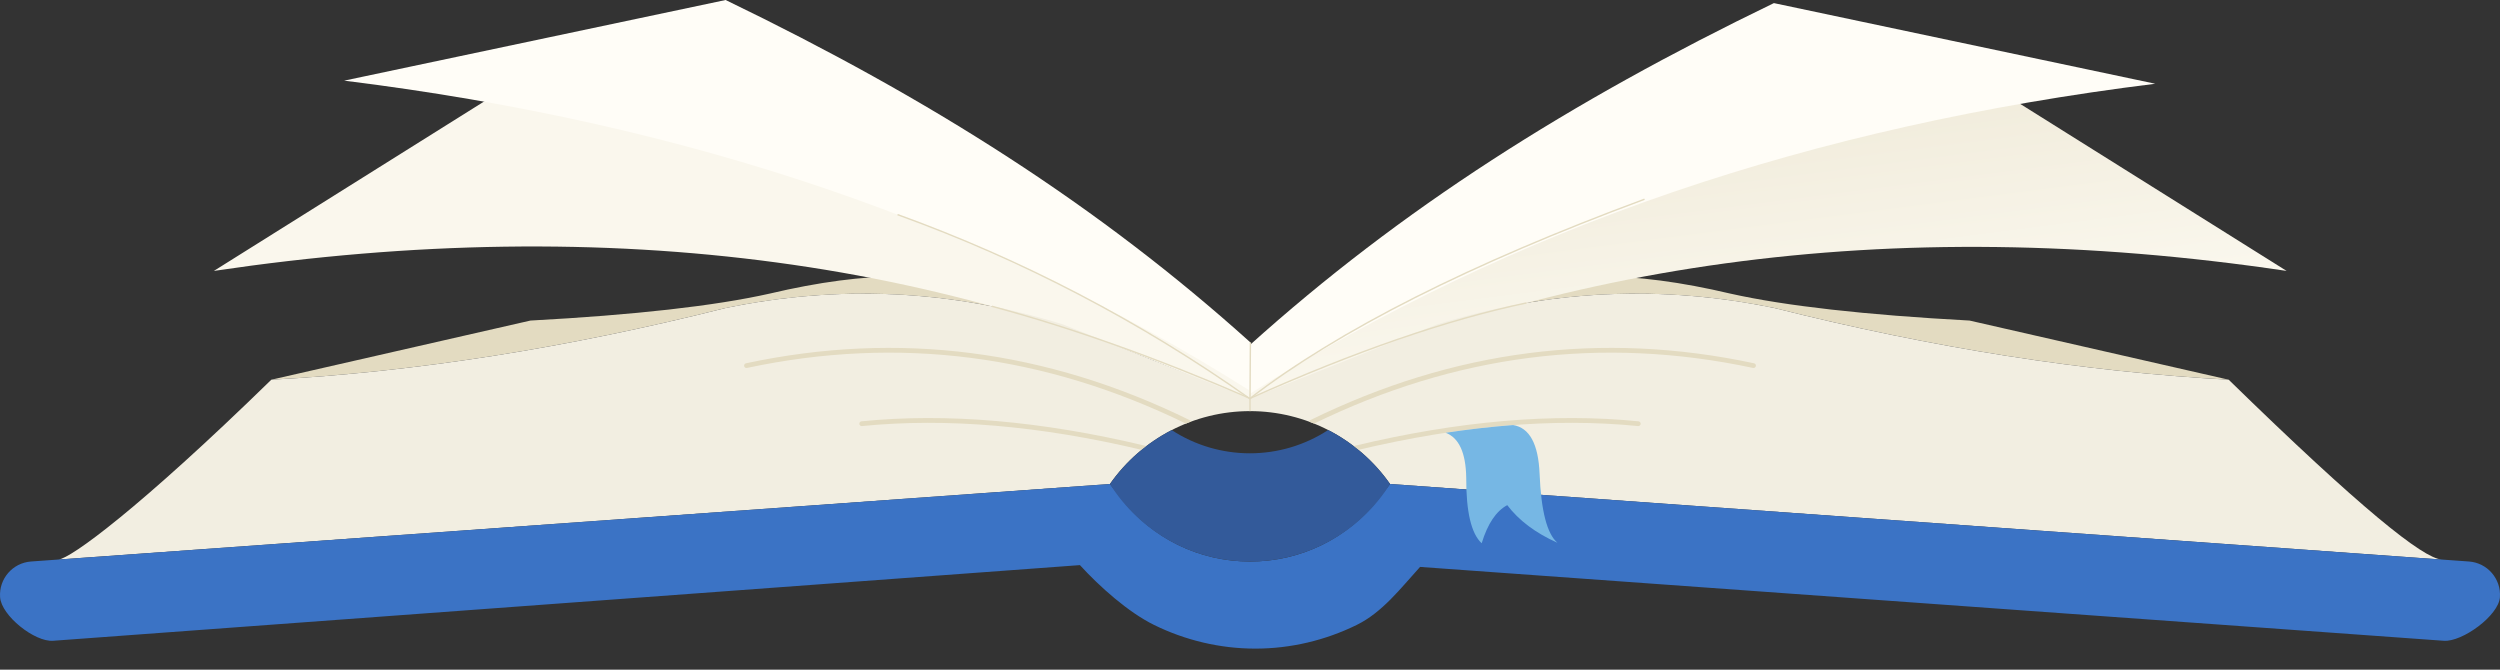 <svg width="112" height="30" viewBox="0 0 112 30" fill="none" xmlns="http://www.w3.org/2000/svg">
<rect x="0" y="0" width="112" height="30" fill="#333333" stroke="none"/>
<path fill-rule="evenodd" clip-rule="evenodd" d="M44.724 13.182L45.35 13.919C41.11 12.94 36.821 12.902 32.483 13.805C25.393 15.591 18.616 16.659 12.155 17.011C19.894 15.244 23.764 14.361 23.764 14.361C28.44 14.109 32.013 13.707 34.484 13.153C38.888 12.114 42.301 12.124 44.724 13.182Z" fill="#E3DBC1"/>
<path fill-rule="evenodd" clip-rule="evenodd" d="M67.276 13.182L66.649 13.919C70.89 12.94 75.179 12.902 79.517 13.805C86.607 15.591 93.383 16.659 99.845 17.011C92.106 15.244 88.236 14.361 88.236 14.361C83.56 14.109 79.987 13.707 77.516 13.153C73.112 12.114 69.699 12.124 67.276 13.182Z" fill="#E3DBC1"/>
<path fill-rule="evenodd" clip-rule="evenodd" d="M88.476 3.383C71.989 7.147 61.324 11.689 56.481 17.008C56.438 17.056 55.446 17.137 55.442 17.201L55.364 18.393C68.931 11.813 84.567 9.477 102.44 12.137C93.131 6.301 88.476 3.383 88.476 3.383Z" fill="url(#paint0_linear_1263_1318)"/>
<path fill-rule="evenodd" clip-rule="evenodd" d="M23.545 3.383C40.032 7.147 50.697 11.689 55.539 17.008C55.583 17.056 56.575 17.137 56.579 17.201L56.657 18.393C43.229 11.702 27.454 9.477 9.581 12.137C18.89 6.301 23.545 3.383 23.545 3.383Z" fill="#FAF7ED"/>
<path fill-rule="evenodd" clip-rule="evenodd" d="M56.017 15.34L56.01 17.512C44.117 10.01 30.818 5.522 15.418 3.613C26.811 1.204 32.508 0 32.508 0C41.685 4.436 49.215 9.217 56.017 15.34Z" fill="url(#paint1_linear_1263_1318)"/>
<path fill-rule="evenodd" clip-rule="evenodd" d="M55.969 15.479L55.976 17.651C67.865 10.149 81.159 5.661 96.554 3.752C85.165 1.344 79.47 0.139 79.47 0.139C70.296 4.576 62.768 9.356 55.969 15.479Z" fill="url(#paint2_linear_1263_1318)"/>
<path fill-rule="evenodd" clip-rule="evenodd" d="M49.725 21.683C51.159 19.637 53.501 18.418 56 18.418C58.499 18.418 60.841 19.637 62.275 21.683C62.275 21.683 77.978 22.811 109.384 25.067C108.544 25.007 105.767 22.79 99.845 17.011C93.383 16.659 86.607 15.591 79.517 13.805C74.409 12.741 69.369 12.983 64.396 14.528L55.988 17.859L47.604 14.528C42.631 12.983 37.591 12.741 32.483 13.805C25.393 15.591 18.616 16.659 12.155 17.011C6.233 22.79 3.158 25.028 2.616 25.067C34.022 22.811 49.725 21.683 49.725 21.683Z" fill="#F2EEE1"/>
<path d="M110.606 25.155C111.432 25.213 112.055 25.93 111.996 26.756C111.938 27.582 110.31 28.765 109.484 28.707L63.619 25.398C62.741 26.363 61.934 27.43 60.779 27.998C59.377 28.686 57.827 29.058 56.241 29.058C54.654 29.058 53.105 28.686 51.703 27.998C50.548 27.43 49.259 26.281 48.381 25.317L2.376 28.707C1.55 28.765 0.062 27.582 0.004 26.756C-0.055 25.93 0.568 25.213 1.394 25.155L49.725 21.683L50.218 22.321C50.911 23.219 51.79 23.929 52.776 24.413C53.759 24.896 54.859 25.157 56 25.157C57.141 25.157 58.241 24.896 59.224 24.413C60.21 23.929 61.089 23.219 61.782 22.321L62.275 21.683L110.606 25.155Z" fill="#3B73C5"/>
<path fill-rule="evenodd" clip-rule="evenodd" d="M51.274 19.963C51.299 19.969 51.32 19.983 51.334 20.002C51.27 20.051 51.207 20.102 51.144 20.153C48.866 19.613 46.688 19.253 44.611 19.075C42.508 18.894 40.51 18.899 38.615 19.088C38.556 19.094 38.504 19.051 38.498 18.992C38.493 18.933 38.536 18.881 38.594 18.875C40.504 18.684 42.515 18.68 44.628 18.861C46.741 19.043 48.957 19.41 51.274 19.963ZM53.309 18.827C53.335 18.84 53.353 18.861 53.363 18.886C53.284 18.915 53.206 18.945 53.128 18.976C49.962 17.432 46.748 16.451 43.487 16.032C40.196 15.61 36.855 15.761 33.464 16.484C33.407 16.497 33.35 16.459 33.337 16.402C33.325 16.344 33.362 16.287 33.42 16.275C36.833 15.546 40.198 15.395 43.513 15.82C46.828 16.246 50.094 17.248 53.309 18.827ZM60.666 20.002C60.68 19.983 60.701 19.969 60.726 19.963C63.043 19.41 65.259 19.043 67.372 18.861C69.485 18.68 71.496 18.684 73.406 18.875C73.464 18.881 73.507 18.933 73.502 18.992C73.496 19.051 73.444 19.094 73.385 19.088C71.49 18.899 69.492 18.894 67.389 19.075C65.312 19.253 63.134 19.613 60.856 20.153C60.793 20.101 60.73 20.051 60.666 20.002ZM58.637 18.886C58.647 18.861 58.665 18.84 58.69 18.827C61.906 17.248 65.171 16.246 68.487 15.82C71.802 15.395 75.167 15.546 78.58 16.275C78.638 16.287 78.675 16.344 78.662 16.402C78.65 16.459 78.593 16.497 78.535 16.484C75.145 15.761 71.804 15.61 68.513 16.032C65.252 16.451 62.038 17.432 58.872 18.976C58.794 18.945 58.716 18.915 58.637 18.886Z" fill="#E3DBC1"/>
<path fill-rule="evenodd" clip-rule="evenodd" d="M52.492 19.268C54.623 20.656 57.373 20.655 59.502 19.265C60.594 19.826 61.551 20.649 62.275 21.683C60.921 23.844 58.55 25.157 56 25.157C53.45 25.157 51.079 23.844 49.725 21.683C50.448 20.651 51.403 19.829 52.492 19.268Z" fill="#335A9A"/>
<path fill-rule="evenodd" clip-rule="evenodd" d="M55.985 15.34L56.05 15.34L56.032 17.869V18.418C56.032 18.418 56.032 18.418 56 18.418C55.968 18.418 55.968 18.418 55.968 18.418V17.869L55.968 17.869L56 17.869C55.968 17.869 55.968 17.869 55.968 17.869L55.985 15.34Z" fill="#E3DBC1"/>
<path fill-rule="evenodd" clip-rule="evenodd" d="M55.987 17.819C59.95 14.768 65.844 11.794 73.664 8.895L73.686 8.955C65.856 11.858 59.964 14.835 56.007 17.884L55.989 17.899L55.969 17.885C51.105 14.444 45.801 11.673 40.198 9.645L40.22 9.584C45.821 11.612 51.123 14.381 55.987 17.819Z" fill="#E3DBC1"/>
<path fill-rule="evenodd" clip-rule="evenodd" d="M56 17.814C60.695 15.713 64.823 14.287 68.385 13.538L68.398 13.601C64.839 14.35 60.711 15.775 56.013 17.878L56 17.884L55.987 17.879C51.862 16.088 48.01 14.713 44.43 13.754L44.447 13.691C48.026 14.651 51.877 16.026 56 17.814Z" fill="#E3DBC1"/>
<path fill-rule="evenodd" clip-rule="evenodd" d="M67.525 22.63C67.028 22.895 66.646 23.464 66.379 24.338C65.912 23.908 65.681 22.928 65.687 21.397C65.669 20.285 65.362 19.615 64.767 19.388C65.79 19.233 66.796 19.118 67.786 19.043C68.522 19.161 68.918 19.888 68.974 21.224C69.041 22.89 69.308 23.921 69.774 24.317C68.793 23.878 68.043 23.315 67.525 22.63Z" fill="#76B7E4"/>
<defs>
<linearGradient id="paint0_linear_1263_1318" x1="79.71" y1="14.572" x2="76.751" y2="-8.396" gradientUnits="userSpaceOnUse">
<stop stop-color="#FAF7ED"/>
<stop offset="1" stop-color="#E3DBC1"/>
</linearGradient>
<linearGradient id="paint1_linear_1263_1318" x1="20.052" y1="13.197" x2="15.421" y2="16.426" gradientUnits="userSpaceOnUse">
<stop stop-color="#FFFDF7"/>
<stop offset="0.549" stop-color="#FDFAF2"/>
<stop offset="1" stop-color="#FAF7ED"/>
</linearGradient>
<linearGradient id="paint2_linear_1263_1318" x1="91.921" y1="13.337" x2="96.552" y2="16.564" gradientUnits="userSpaceOnUse">
<stop stop-color="#FFFDF7"/>
<stop offset="0.549" stop-color="#FDFAF2"/>
<stop offset="1" stop-color="#FAF7ED"/>
</linearGradient>
</defs>
</svg>
